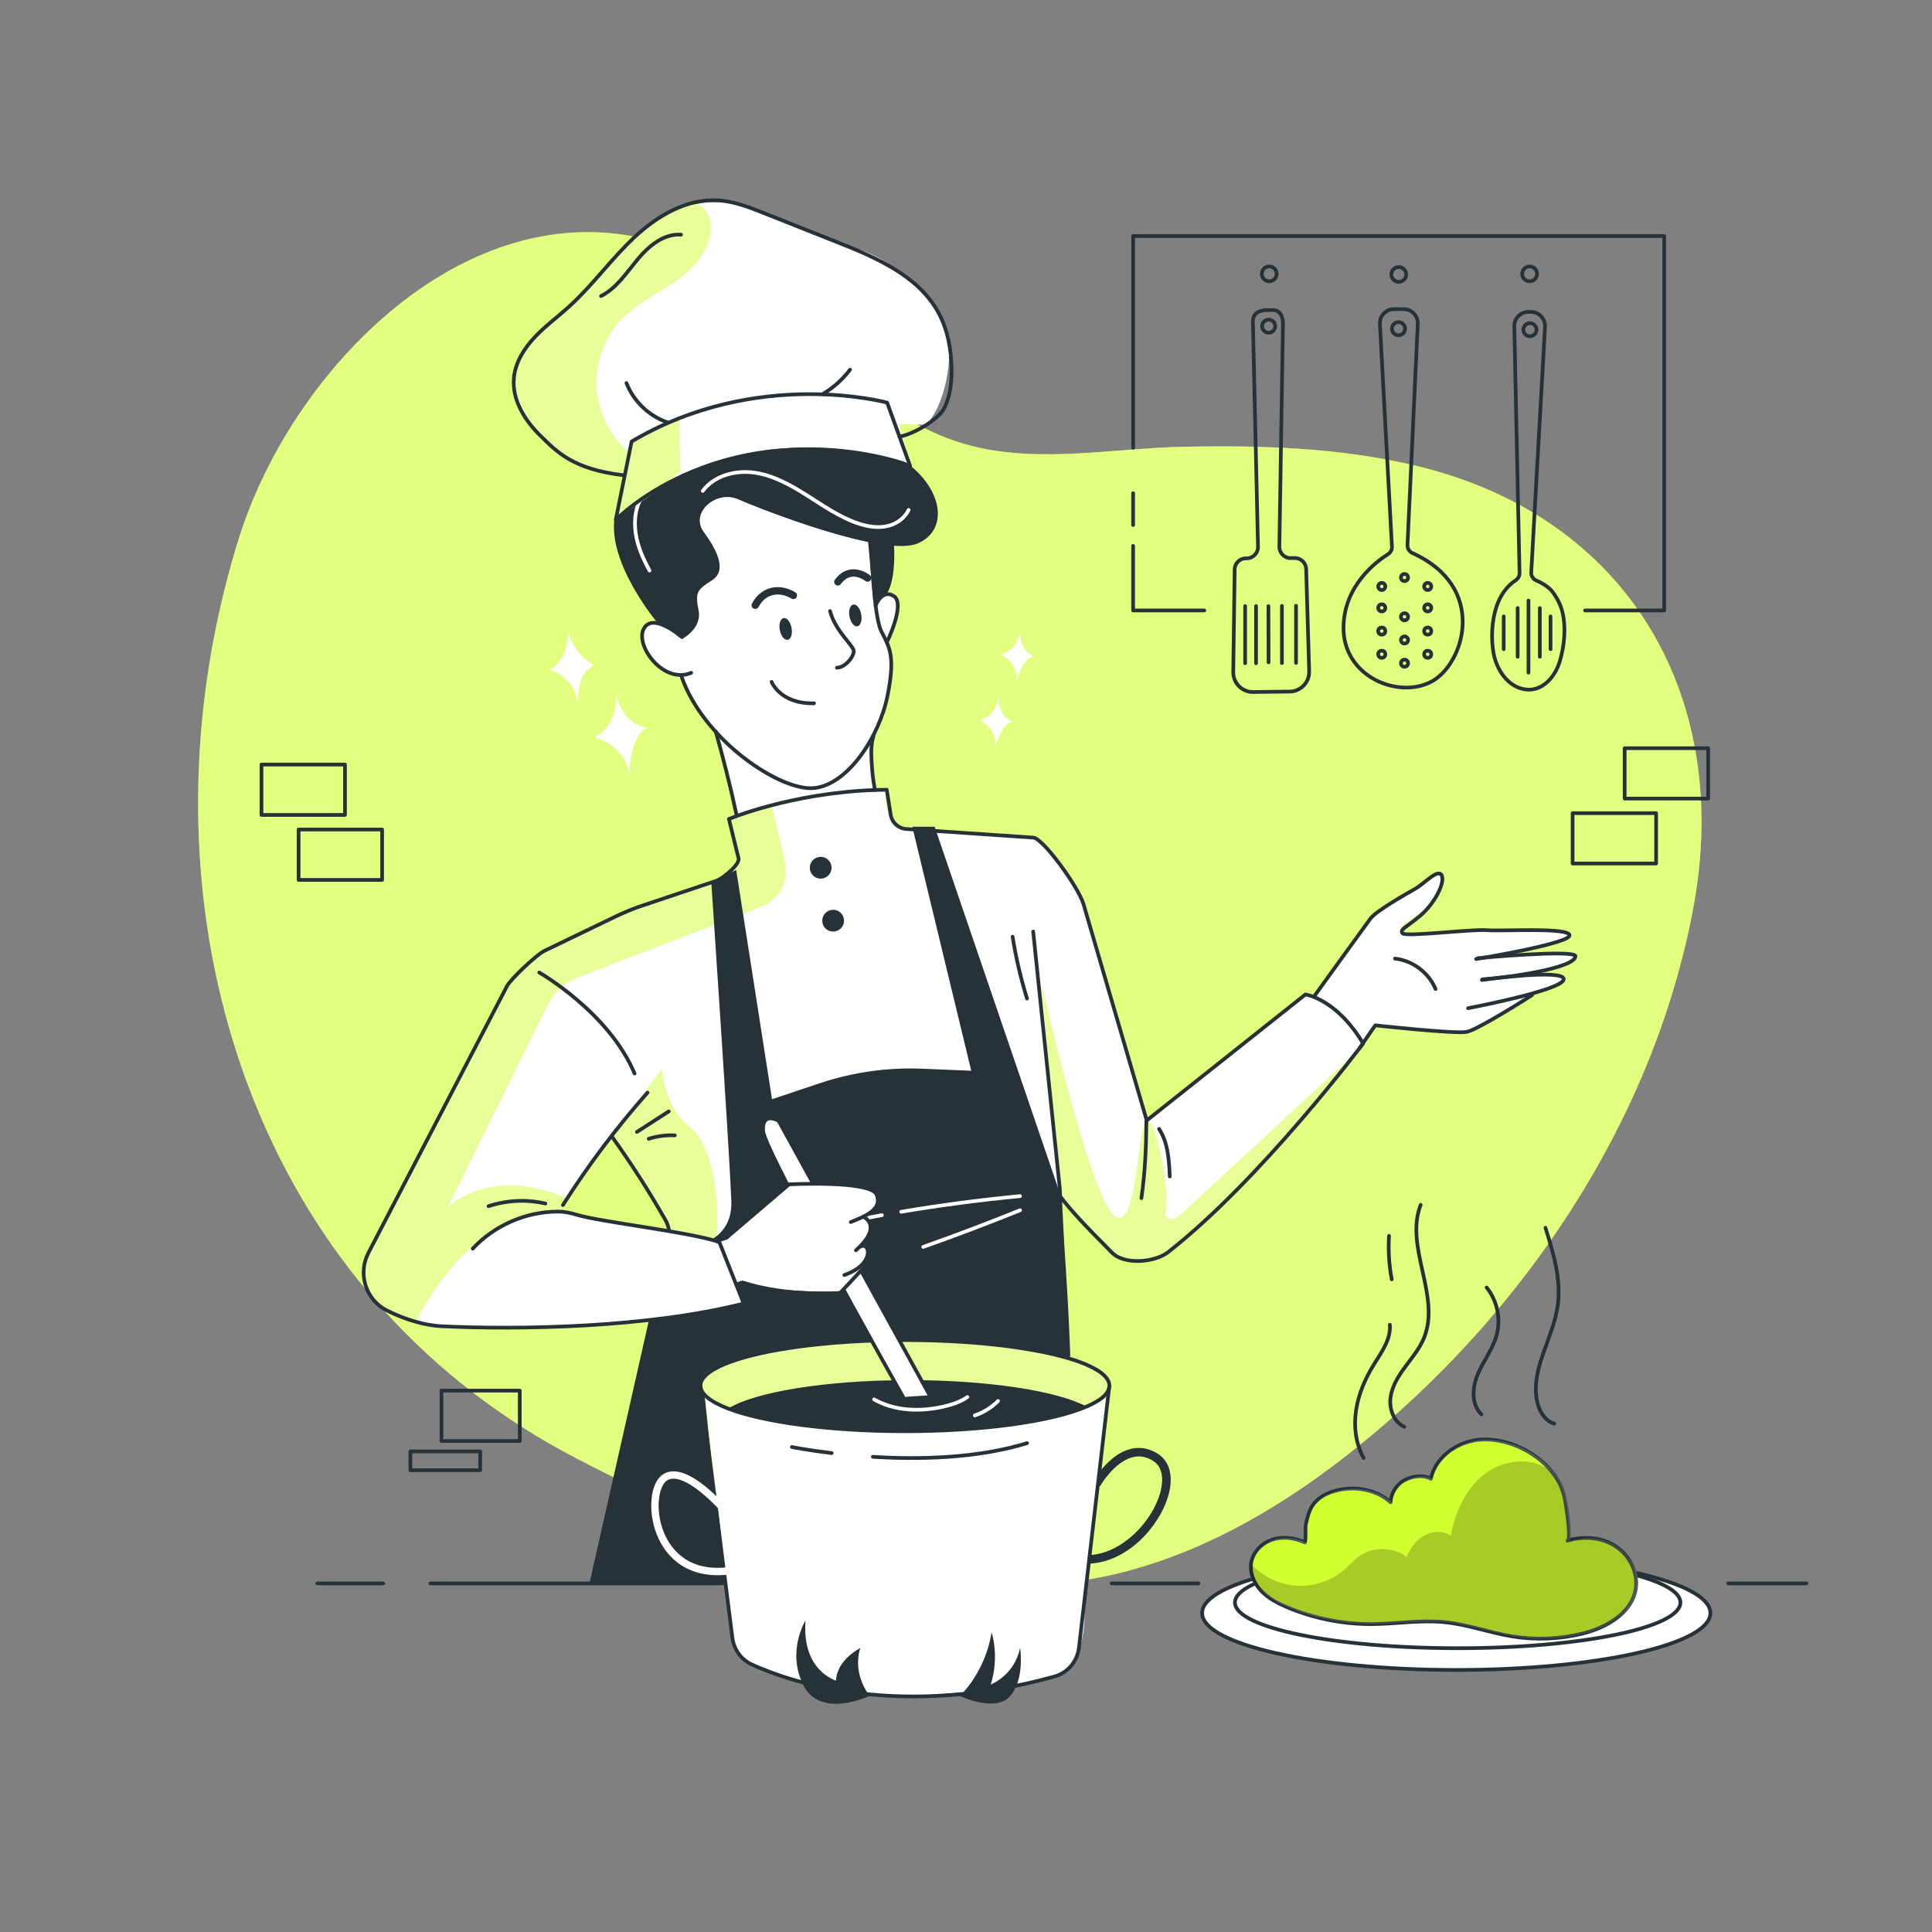 <?xml version="1.0" encoding="utf-8"?>
<!-- Generator: Adobe Illustrator 27.5.0, SVG Export Plug-In . SVG Version: 6.00 Build 0)  -->
<svg version="1.1" xmlns="http://www.w3.org/2000/svg" xmlns:xlink="http://www.w3.org/1999/xlink" x="0px" y="0px"
	 viewBox="0 0 500 500" style="enable-background:new 0 0 500 500;" xml:space="preserve">
<rect x="0" y="0" width="500" height="500" fill="#808080" stroke="none"/>
<g id="Background_Simple_1_">
	<g>
		<path style="fill:#C6FF00;" d="M369.944,121.432c-1.437-0.385-2.88-0.75-4.323-1.084c-19.3-4.517-39.199-5.11-58.932-4.741
			c-18.058,0.33-37.232,4.306-55.005-0.147c-12.194-3.052-22.992-10.202-32.535-18.391c-11.185-9.612-21.159-20.933-34.05-28.101
			c-32.17-17.896-64.409-6.778-88.404,15.471c-0.041,0.03-0.075,0.072-0.107,0.104c-1.53,1.408-3.015,2.873-4.467,4.369
			c-0.041,0.03-0.075,0.072-0.107,0.104c-13.941,14.4-24.616,32.489-30.177,50.245c-2.741,8.753-4.946,17.62-6.616,26.537
			c-0.022,0.036-0.024,0.077-0.026,0.119c-0.345,1.82-0.672,3.646-0.966,5.472c-0.002,0.042-0.014,0.08-0.017,0.122
			c-13.229,81.591,18.094,165.937,94.915,205.897c36.81,19.153,80.285,35.681,122.731,32.557c27.122-1.983,52.063-14.7,73.468-30.85
			c46.229-34.878,82.384-87.071,92.971-144.54C448.032,181.713,422.754,135.682,369.944,121.432z"/>
		<path style="opacity:0.5;fill:#FFFFFF;" d="M369.944,121.432c-1.437-0.385-2.88-0.75-4.323-1.084
			c-19.3-4.517-39.199-5.11-58.932-4.741c-18.058,0.33-37.232,4.306-55.005-0.147c-12.194-3.052-22.992-10.202-32.535-18.391
			c-11.185-9.612-21.159-20.933-34.05-28.101c-32.17-17.896-64.409-6.778-88.404,15.471c-0.041,0.03-0.075,0.072-0.107,0.104
			c-1.53,1.408-3.015,2.873-4.467,4.369c-0.041,0.03-0.075,0.072-0.107,0.104c-13.941,14.4-24.616,32.489-30.177,50.245
			c-2.741,8.753-4.946,17.62-6.616,26.537c-0.022,0.036-0.024,0.077-0.026,0.119c-0.345,1.82-0.672,3.646-0.966,5.472
			c-0.002,0.042-0.014,0.08-0.017,0.122c-13.229,81.591,18.094,165.937,94.915,205.897c36.81,19.153,80.285,35.681,122.731,32.557
			c27.122-1.983,52.063-14.7,73.468-30.85c46.229-34.878,82.384-87.071,92.971-144.54
			C448.032,181.713,422.754,135.682,369.944,121.432z"/>
	</g>
</g>
<g id="Table">
	<g id="Table_line">
		
			<line style="fill:none;stroke:#263238;stroke-width:0.954;stroke-linecap:round;stroke-linejoin:round;stroke-miterlimit:10;" x1="447.267" y1="409.781" x2="467.497" y2="409.781"/>
		
			<line style="fill:none;stroke:#263238;stroke-width:0.954;stroke-linecap:round;stroke-linejoin:round;stroke-miterlimit:10;" x1="287.707" y1="409.781" x2="310.164" y2="409.781"/>
		
			<line style="fill:none;stroke:#263238;stroke-width:0.954;stroke-linecap:round;stroke-linejoin:round;stroke-miterlimit:10;" x1="111.377" y1="409.781" x2="186.751" y2="409.781"/>
		
			<line style="fill:none;stroke:#263238;stroke-width:0.954;stroke-linecap:round;stroke-linejoin:round;stroke-miterlimit:10;" x1="82.123" y1="409.781" x2="99.184" y2="409.781"/>
	</g>
</g>
<g id="Stars_1_">
	<g id="Stars">
		<path style="fill:#FFFFFF;" d="M159.365,179.258c0,0,1.249,8.139-5.651,11.589c0,0,8.328,1.785,9.093,9.832
			c0,0,0.163-10.992,4.945-12.331C167.752,188.349,161.277,188.248,159.365,179.258z"/>
		<path style="fill:#FFFFFF;" d="M258.473,180.278c0,0-0.397,4.991-4.962,6.069c0,0,4.679,2.219,4.008,7.088
			c0,0,1.631-6.482,4.648-6.606C262.167,186.829,258.35,185.865,258.473,180.278z"/>
		<path style="fill:#FFFFFF;" d="M263.967,163.278c0,0-0.397,4.991-4.962,6.069c0,0,4.679,2.219,4.008,7.088
			c0,0,1.631-6.482,4.647-6.606C267.661,169.829,263.844,168.865,263.967,163.278z"/>
		<path style="fill:#FFFFFF;" d="M147.18,163.644c0,0-0.349,7.434-4.928,9.724c0,0,6.32,1.478,7.46,8.945
			c0,0-0.948-8.329,4.156-10.089C153.867,172.224,148.449,169.61,147.18,163.644z"/>
	</g>
</g>
<g id="Dish_1_">
	<g id="Dish">
		<g>
			
				<ellipse style="fill:#FFFFFF;stroke:#263238;stroke-width:0.954;stroke-linecap:round;stroke-linejoin:round;stroke-miterlimit:10;" cx="376.879" cy="417.453" rx="65.77" ry="14.728"/>
			
				<ellipse style="fill:none;stroke:#263238;stroke-width:0.954;stroke-linecap:round;stroke-linejoin:round;stroke-miterlimit:10;" cx="377.248" cy="414.731" rx="57.641" ry="11.824"/>
			<g>
				<g>
					<path style="fill:#C6FF00;" d="M338.125,399.009c-2.6-1.172-5.612-1.609-8.333-0.756c-2.721,0.853-5.062,3.131-5.563,5.938
						c-0.474,2.656,0.72,5.408,2.584,7.359c1.864,1.951,4.327,3.216,6.814,4.261c6.871,2.887,14.328,4.371,21.78,4.333
						c6.27-0.032,12.546-1.125,18.785-0.509c5.968,0.59,11.677,2.723,17.596,3.687c6.029,0.982,12.255,0.732,18.185-0.731
						c6.139-1.515,12.678-5.23,13.744-11.463c0.729-4.263-1.545-8.748-5.164-11.116c-3.618-2.368-8.344-2.73-12.474-1.447
						c1.086-0.337-0.506-9.995-0.794-11.296c-1.988-8.961-12.627-15.365-21.47-14.891c-5.937,0.318-11.867,4.35-13.119,10.162
						c-2.026-1.128-4.867-0.704-6.894,0.423c-2.027,1.126-3.404,3.342-3.516,5.658c-3.907-3.562-9.949-4.388-14.982-2.771
						c-2.095,0.673-4.103,1.872-5.288,3.726c-0.843,1.319-1.218,2.875-1.579,4.398C338.051,395.604,338.512,397.379,338.125,399.009
						z"/>
					
						<path style="fill:none;stroke:#263238;stroke-width:0.954;stroke-linecap:round;stroke-linejoin:round;stroke-miterlimit:10;" d="
						M337.718,399.184c-2.6-1.172-5.612-1.609-8.333-0.756c-2.721,0.853-5.062,3.131-5.563,5.938
						c-0.474,2.656,0.72,5.408,2.584,7.359c1.864,1.951,4.327,3.216,6.814,4.261c6.871,2.887,14.328,4.371,21.78,4.333
						c6.27-0.032,12.545-1.125,18.785-0.509c5.968,0.59,11.677,2.722,17.596,3.687c6.029,0.982,12.255,0.732,18.186-0.731
						c6.138-1.515,12.678-5.23,13.744-11.463c0.729-4.263-1.545-8.748-5.164-11.116c-3.619-2.368-8.344-2.73-12.474-1.447
						c1.086-0.337-0.506-9.995-0.794-11.296c-1.988-8.961-12.627-15.365-21.47-14.891c-5.937,0.318-11.867,4.35-13.119,10.162
						c-2.026-1.128-4.867-0.704-6.894,0.423c-2.027,1.126-3.404,3.342-3.516,5.658c-3.907-3.562-9.949-4.388-14.981-2.771
						c-2.095,0.673-4.103,1.872-5.288,3.726c-0.843,1.319-1.218,2.875-1.579,4.398C337.644,395.779,338.104,397.554,337.718,399.184
						z"/>
					<path style="opacity:0.19;fill:#FFFFFF;" d="M338.154,399.242c-2.6-1.172-5.612-1.609-8.333-0.756
						c-2.721,0.853-5.062,3.131-5.563,5.938c-0.474,2.656,0.72,5.408,2.584,7.359c1.864,1.951,4.327,3.216,6.814,4.261
						c6.871,2.887,14.328,4.371,21.78,4.333c6.27-0.032,12.546-1.125,18.785-0.509c5.968,0.59,11.677,2.722,17.596,3.687
						c6.029,0.982,12.255,0.732,18.185-0.731c6.139-1.515,12.678-5.23,13.744-11.463c0.729-4.263-1.545-8.748-5.164-11.116
						s-8.344-2.73-12.474-1.447c1.086-0.337-0.506-9.995-0.795-11.296c-1.988-8.96-12.627-15.365-21.47-14.891
						c-5.937,0.318-11.867,4.35-13.119,10.162c-2.026-1.128-4.868-0.704-6.894,0.423c-2.027,1.126-3.404,3.342-3.516,5.658
						c-3.907-3.562-9.949-4.388-14.982-2.771c-2.095,0.673-4.103,1.872-5.288,3.726c-0.843,1.319-1.218,2.875-1.579,4.398
						C338.08,395.837,338.541,397.612,338.154,399.242z"/>
				</g>
				<path style="opacity:0.2;" d="M401.874,381.162c-4.672-4.228-12.401-3.606-17.457,0.155c-5.056,3.761-7.787,9.956-8.952,16.148
					c-1.969-1.416-4.778-1.266-6.886-0.067c-2.108,1.2-3.587,3.283-4.579,5.496c-3.516-2.638-8.762-2.675-12.314-0.086
					c-1.297,0.945-2.354,2.175-3.556,3.238c-3.325,2.939-7.808,4.532-12.242,4.349c-4.434-0.183-8.771-2.139-11.843-5.342
					c0,0-3.57,5.066,10.149,10.813c13.719,5.747,22.617,5.005,30.032,4.078c7.415-0.927,16.685,0.742,23.173,2.966
					c6.488,2.225,25.398,2.41,32.072-4.82c6.674-7.23,5.932-21.319-13.348-20.021C406.123,398.07,406.339,385.202,401.874,381.162z"
					/>
			</g>
		</g>
		<g>
			
				<path style="fill:none;stroke:#263238;stroke-width:0.954;stroke-linecap:round;stroke-linejoin:round;stroke-miterlimit:10;" d="
				M363.44,369.272c-2.712-1.24-3.956-4.59-3.581-7.549c0.375-2.958,2.033-5.587,3.806-7.984c1.773-2.398,3.728-4.72,4.861-7.478
				c4.437-10.801-5.109-23.57-0.859-34.445"/>
			
				<path style="fill:none;stroke:#263238;stroke-width:0.954;stroke-linecap:round;stroke-linejoin:round;stroke-miterlimit:10;" d="
				M402.235,368.441c-2.545-0.779-4.027-3.486-4.507-6.103c-1.508-8.217,4.155-15.96,5.377-24.225
				c1.014-6.857-1.075-13.752-3.139-20.37"/>
			
				<path style="fill:none;stroke:#263238;stroke-width:0.954;stroke-linecap:round;stroke-linejoin:round;stroke-miterlimit:10;" d="
				M383.409,366.031c-2.707-2.549-2.405-7.002-0.944-10.422c1.461-3.419,3.848-6.441,4.844-10.024
				c1.173-4.218,0.186-8.978-2.567-12.381"/>
			
				<path style="fill:none;stroke:#263238;stroke-width:0.954;stroke-linecap:round;stroke-linejoin:round;stroke-miterlimit:10;" d="
				M359.48,319.838c-0.235,3.762,0.002,7.552,0.704,11.255"/>
			
				<path style="fill:none;stroke:#263238;stroke-width:0.954;stroke-linecap:round;stroke-linejoin:round;stroke-miterlimit:10;" d="
				M359.684,342.832c0.341,3.733-2.121,7.052-4.091,10.241c-2.24,3.626-3.992,7.611-4.635,11.824
				c-0.643,4.213-0.12,8.675,1.937,12.408"/>
		</g>
	</g>
</g>
<g id="Character_1_">
	<g id="Character">
		<g>
			<g>
				<path style="fill:#FFFFFF;" d="M225.342,192.143l0.96,12.23l0.022,0.287c-0.762-0.099-1.612-0.144-2.539-0.155
					c-6.634-0.033-16.966,2.186-24.35,4.007c-5.155,1.281-8.875,2.373-8.875,2.373l-1.115-4.404l-4.184-16.524
					c-3.411-2.925-8.61-14.438-8.61-14.438c-4.228-0.651-9.493-4.493-10.63-9.857c-1.137-5.365,5.464-4.846,5.464-4.846l4.283-2.627
					l5.365-14.626c0,0-4.714-10.895,4.559-15.277c9.261-4.393,40.787,10.884,40.787,10.884l3.411,14.306
					c4.382,1.788-0.254,12.507-0.254,12.507s0.419,0.165,0.905,6.501C231.027,178.82,225.342,192.143,225.342,192.143z"/>
				<g>
					
						<path style="fill:none;stroke:#263238;stroke-width:0.954;stroke-linecap:round;stroke-linejoin:round;stroke-miterlimit:10;" d="
						M214.812,158.145c1.396,5.325,6.332,9.11,6.15,10.486c-0.232,1.755-2.407,4.141-4.369,4.166"/>
					
						<path style="fill:none;stroke:#263238;stroke-width:1.907;stroke-linecap:round;stroke-linejoin:round;stroke-miterlimit:10;" d="
						M224.517,149.589c0,0-4.323-3.525-7.68,1"/>
					
						<path style="fill:none;stroke:#263238;stroke-width:0.954;stroke-linecap:round;stroke-linejoin:round;stroke-miterlimit:10;" d="
						M199.685,176.465c0,0,2.21,5.749,10.981,5.552"/>
					
						<path style="fill:none;stroke:#263238;stroke-width:1.907;stroke-linecap:round;stroke-linejoin:round;stroke-miterlimit:10;" d="
						M205.319,154.096c-3.161-1.95-7.543-1.778-9.858,2.537"/>
					<path style="fill:#263238;" d="M204.848,162.483c0.297,1.556-0.142,2.946-0.98,3.106c-0.838,0.16-1.757-0.972-2.054-2.528
						c-0.297-1.556,0.142-2.946,0.98-3.106C203.632,159.795,204.551,160.927,204.848,162.483z"/>
					<path style="fill:#263238;" d="M222.878,158.98c0.297,1.556-0.142,2.946-0.98,3.106c-0.838,0.16-1.757-0.972-2.054-2.527
						c-0.297-1.556,0.142-2.946,0.98-3.106C221.662,156.293,222.582,157.424,222.878,158.98z"/>
					
						<path style="fill:none;stroke:#263238;stroke-width:0.954;stroke-linecap:round;stroke-linejoin:round;stroke-miterlimit:10;" d="
						M176.242,164.699c0,0-7.326-6.359-9.644-1.964c-2.318,4.395,5.213,14.471,12.282,11.383"/>
					
						<path style="fill:none;stroke:#263238;stroke-width:0.954;stroke-linecap:round;stroke-linejoin:round;stroke-miterlimit:10;" d="
						M225.471,140.899c0,0,0.56,18.332,2.585,22.415c2.024,4.083,3.77,6.102,1.634,16.745
						c-2.136,10.643-10.305,23.068-19.044,23.896c-8.739,0.828-28.616-12.423-34.302-28.958"/>
					<path style="fill:#263238;" d="M176.438,165.453c0,0,5.316-2.753,4.35-7.516c-0.966-4.763-0.293-5.345,3.518-7.793
						c3.811-2.448,1.454-7.514-2.195-12.497c-3.65-4.983,3.292-10.937,8.938-8.433c5.646,2.504,37.853,15.163,46.502,11.402
						c8.649-3.762,6.167-15.775-5.48-22.499c0,0-6.287-7.504-4.599-14.42c1.688-6.916-38.656-27.778-57.563,14.723
						c0,0-8.972,3.509-10.846,15.591c-1.843,11.886,11.163,27.271,11.163,27.271S174.828,163.646,176.438,165.453z"/>
					
						<path style="fill:none;stroke:#FFFFFF;stroke-width:0.954;stroke-linecap:round;stroke-linejoin:round;stroke-miterlimit:10;" d="
						M181.883,127.045c2.96-3.983,8.455-5.424,13.367-4.722c4.912,0.702,9.368,3.202,13.559,5.858
						c4.191,2.656,8.312,5.546,12.995,7.186c2.66,0.931,5.582,1.437,8.294,0.672c2.147-0.606,4.095-2.059,5.06-4.07"/>
					
						<path style="fill:none;stroke:#FFFFFF;stroke-width:0.954;stroke-linecap:round;stroke-linejoin:round;stroke-miterlimit:10;" d="
						M173.49,123.822c-3.597,0.24-6.741,2.943-8.14,6.266c-1.398,3.323-1.245,7.14-0.253,10.606
						c0.697,2.436,1.781,4.733,2.994,6.964"/>
				</g>
				
					<path style="fill:none;stroke:#263238;stroke-width:0.954;stroke-linecap:round;stroke-linejoin:round;stroke-miterlimit:10;" d="
					M226.046,190.503c-0.606,2.024-0.608,4.178-0.492,6.288c0.144,2.618,0.343,4.812,0.83,7.389"/>
				
					<path style="fill:none;stroke:#263238;stroke-width:0.954;stroke-linecap:round;stroke-linejoin:round;stroke-miterlimit:10;" d="
					M185.224,189.278c1.727,6.124,3.647,13.495,5.413,21.689"/>
				
					<path style="fill:none;stroke:#263238;stroke-width:0.954;stroke-linecap:round;stroke-linejoin:round;stroke-miterlimit:10;" d="
					M226.592,156.755c0,0,1.633-4.454,4.735-2.48c3.102,1.974-1.833,11.984-1.833,11.984"/>
				<path style="fill:#263238;" d="M231.12,137.819c0,0,1.549,12.61-2.212,16.592l-2.876,0.885l-1.518-16.742L231.12,137.819z"/>
			</g>
			<g>
				<path style="fill:#FFFFFF;" d="M157.176,122.028c0,0-10.135-0.71-19.937-12.366s-1.88-19.853,3.029-24.228
					c4.908-4.375,16.923-16.393,21.956-21.956c5.033-5.563,15.107-12.707,26.499-10.852c11.391,1.854,22.451,8.682,33.313,11.861
					c10.862,3.179,21.629,15.031,23.218,22.713c1.589,7.683-1.831,19.799-5.805,22.714l-6.831-0.213l3.021,10.353
					c0,0-40.609-16.055-76.887,14.075l3.065-10.78L157.176,122.028z"/>
				<g>
					<path style="fill:#C6FF00;" d="M175.835,108.233c-0.048,4.605,0.07,9.212,0.354,13.809l-16.844,12.516l4.12-20.299
						L175.835,108.233z"/>
					<path style="opacity:0.6;fill:#FFFFFF;" d="M175.835,108.233c-0.048,4.605,0.203,9.726,0.487,14.322l-16.977,12.002
						l4.12-20.299L175.835,108.233z"/>
				</g>
				<g>
					<path style="fill:#C6FF00;" d="M177.834,52.875c1.588-0.602,3.471,0.1,4.571,1.394c1.1,1.294,1.51,3.059,1.494,4.757
						c-0.051,5.555-4.179,10.253-8.706,13.472c-4.527,3.219-9.715,5.566-13.696,9.44c-4.527,4.404-7.18,10.677-7.186,16.993
						c-0.006,6.316,2.633,12.594,7.152,17.008c0.445,0.435,0.912,0.847,1.352,1.287l-1.398,5.688c0,0-18.049-2.357-24.177-13.252
						c-6.128-10.895-4.225-15.965,1.16-22.406c5.385-6.441,12.388-9.875,19.252-19.644
						C164.515,57.844,177.834,52.875,177.834,52.875z"/>
					<path style="opacity:0.6;fill:#FFFFFF;" d="M177.834,52.875c1.588-0.602,3.471,0.1,4.571,1.394
						c1.1,1.294,1.51,3.059,1.494,4.757c-0.051,5.555-4.179,10.253-8.706,13.472c-4.527,3.219-9.715,5.566-13.696,9.44
						c-4.527,4.404-7.18,10.677-7.186,16.993c-0.006,6.316,2.633,12.594,7.152,17.008c0.445,0.435,0.912,0.847,1.352,1.287
						l-1.398,5.688c0,0-18.049-2.357-24.177-13.252c-6.128-10.895-4.225-15.965,1.16-22.406c5.385-6.441,12.388-9.875,19.252-19.644
						C164.515,57.844,177.834,52.875,177.834,52.875z"/>
				</g>
				
					<path style="fill:none;stroke:#263238;stroke-width:0.954;stroke-linecap:round;stroke-linejoin:round;stroke-miterlimit:10;" d="
					M159.344,134.557c0,0,27.898-28.915,76.193-13.954l-5.94-16.395c0,0-33.554-9.219-66.133,10.05L159.344,134.557z"/>
				
					<path style="fill:none;stroke:#263238;stroke-width:0.954;stroke-linecap:round;stroke-linejoin:round;stroke-miterlimit:10;" d="
					M232.806,112.995c3.437-0.553,10.121-4.365,11.641-7.497c1.52-3.132,1.875-6.706,1.812-10.187
					c-0.088-4.96-1.007-9.986-3.367-14.349c-5.177-9.569-16.082-14.262-26.195-18.275c-6.306-2.502-12.612-5.005-18.919-7.507
					c-3.829-1.519-7.735-3.056-11.845-3.327c-8.157-0.537-15.853,4.007-21.81,9.604c-5.957,5.598-10.75,12.351-16.801,17.848
					c-2.95,2.68-6.189,5.051-8.924,7.95c-2.735,2.899-4.99,6.466-5.39,10.431c-0.575,5.713,2.784,11.141,6.907,15.137
					c4.075,3.95,8.168,8.595,21.423,10.166"/>
				
					<path style="fill:none;stroke:#263238;stroke-width:0.954;stroke-linecap:round;stroke-linejoin:round;stroke-miterlimit:10;" d="
					M212.903,102.003c2.738-1.628,5.157-3.79,7.082-6.328"/>
				
					<path style="fill:none;stroke:#263238;stroke-width:0.954;stroke-linecap:round;stroke-linejoin:round;stroke-miterlimit:10;" d="
					M172.738,109.304c-4.789-1.629-8.782-5.454-10.613-10.17"/>
				
					<path style="fill:none;stroke:#263238;stroke-width:0.954;stroke-linecap:round;stroke-linejoin:round;stroke-miterlimit:10;" d="
					M176.249,60.733c-4.483-0.324-8.395,2.962-11.265,6.421c-2.871,3.459-5.433,7.441-9.444,9.468"/>
			</g>
		</g>
		<path style="fill:#FFFFFF;" d="M337.845,257.6l-41.283,32.221c0,0-15.852-51.637-16.781-58.075
			c-2.535-6.19-11.752-14.834-11.752-14.834s-33.844-1.677-36.284-3.068c-2.439-1.391-2.715-9.493-2.715-9.493
			c-0.883-0.011-1.799,0-2.726,0.022c-0.828,0.033-1.667,0.077-2.517,0.132c-8.069,0.596-17.131,2.594-23.997,4.393
			c-6.424,1.678-10.928,3.179-10.928,3.179l2.495,10.862l-1.81,2.715c-5.928,4.437-38.413,15.2-46.824,18.997
			c-4.576,3.437-10.576,9.28-10.576,9.28s-29.14,57.17-33.665,64.146c-4.526,6.965-4.305,14.593-4.305,14.593
			c3.345,7.153,8.268,7.616,13.334,9.372c0.828,0.287,1.667,0.607,2.506,1.004c5.928,2.782,58.216-1.358,58.216-1.358
			s-3.764,18.622,13.378,11.535c27.43-11.336,93.009-3.488,93.009-3.488l-1.567-41.968l14.857,16.999c0,0,6.954,4.095,15.31-1.126
			c12.716-8.212,49.562-53.558,49.562-53.558C349.214,261.629,337.845,257.6,337.845,257.6z M172.237,323.079l-2.991-2.991
			c-5.177-3.135-24.499-6.781-24.499-6.781l13.604-19.65c0,0,14.35,22.204,14.979,24.08
			C173.959,319.625,172.237,323.079,172.237,323.079z"/>
		<g>
			<path style="fill:#C6FF00;" d="M200.848,367.892l3.08,66.364c0,0-10.081-2.52-12.881-6.72c-2.8-4.2-9.044-67.106-9.044-67.106
				S187.968,365.932,200.848,367.892z"/>
			<path style="opacity:0.56;fill:#FFFFFF;" d="M200.848,367.892l3.08,66.364c0,0-10.081-2.52-12.881-6.72
				c-2.8-4.2-9.044-67.106-9.044-67.106S187.968,365.932,200.848,367.892z"/>
		</g>
		<g>
			<path style="fill:#C6FF00;" d="M173.762,318.826l-15.735-24.539l13.196-17.451c0,0,0.972,9.872,6.847,14.454
				c9.366,7.306,7.306,29.784,7.306,29.784L173.762,318.826z"/>
			<path style="opacity:0.6;fill:#FFFFFF;" d="M173.762,318.826l-15.735-24.539l13.196-17.451c0,0,0.972,9.872,6.847,14.454
				c9.366,7.306,7.306,29.784,7.306,29.784L173.762,318.826z"/>
		</g>
		<g>
			<path style="fill:#C6FF00;" d="M269.599,254.898c0,0,11.444,50.896,18.069,59.027c6.625,8.131,6.774-23.514,9.109-23.954
				c2.335-0.44,6.25,18.533,4.744,24.255c0,0,0.904,3.012,4.216,0c3.313-3.012,44.571-41.259,44.571-41.259
				s-42.39,53.632-54.509,53.305c-10.251,1.414-21.316-16.899-21.316-16.899L269.599,254.898z"/>
			<path style="opacity:0.6;fill:#FFFFFF;" d="M269.599,254.898c0,0,11.444,50.896,18.069,59.027
				c6.625,8.131,6.774-23.514,9.109-23.954c2.335-0.44,6.25,18.533,4.744,24.255c0,0,0.904,3.012,4.216,0
				c3.313-3.012,44.571-41.259,44.571-41.259s-42.39,53.632-54.509,53.305c-10.251,1.414-21.316-16.899-21.316-16.899
				L269.599,254.898z"/>
		</g>
		<g>
			<path style="fill:#C6FF00;" d="M146.794,310.154l-2.539,3.4c0,0-20.333-2.55-36.746,28.49c-5.067-1.755-9.99-2.219-13.334-9.372
				c0,0-0.221-7.628,4.305-14.593c4.526-6.976,34.003-64.807,34.003-64.807s4.448-5.063,10.239-8.62
				c21.022-11.099,40.897-14.56,46.824-18.997l1.81-2.715l-2.495-10.862c0,0,4.503-1.501,10.928-3.179l3.324,14.174
				c1.132,4.828-1.469,9.751-6.095,11.536l-47.949,18.506c-3.095,1.195-5.63,3.507-7.102,6.481l-26.278,53.085
				C116.151,312.207,126.605,301.577,146.794,310.154z"/>
			<path style="opacity:0.6;fill:#FFFFFF;" d="M146.794,310.154l-2.539,3.4c0,0-20.333-2.55-36.746,28.49
				c-5.067-1.755-9.99-2.219-13.334-9.372c0,0-0.221-7.628,4.305-14.593c4.526-6.976,34.003-64.807,34.003-64.807
				s6.299-5.708,10.239-8.62c19.91-10.265,40.897-14.56,46.824-18.997l1.81-2.715l-2.495-10.862c0,0,4.503-1.501,10.928-3.179
				l3.324,14.174c1.132,4.828-1.469,9.751-6.095,11.536l-47.949,18.506c-3.095,1.195-5.63,3.507-7.102,6.481l-26.278,53.085
				C116.151,312.207,126.605,301.577,146.794,310.154z"/>
		</g>
		<path style="fill:#FFFFFF;" d="M342.044,255.055l12.651-17.897c0,0,8.948-6.017,12.188-7.56s3.703-4.628,5.245-3.548
			c1.543,1.08,0.154,7.406-3.086,9.411c-3.24,2.006-6.943,4.011-6.48,5.4c0.463,1.389,19.285-0.309,19.285-0.309
			s24.012-0.325,24.348,1.534c0.337,1.86-14.937,4.637-14.937,4.637s16.43-0.187,16.469,0.755c0.039,0.942-9.372,4.182-9.372,4.182
			s6.654,0.346,6.336,1.793c-0.319,1.447-7.107,3.298-7.107,3.298s-13.885,8.485-16.971,9.874
			c-3.086,1.388-24.222-1.234-24.222-1.234l-3.613,4.667c0,0-6.106-8.678-12.586-12.381L342.044,255.055z"/>
		
			<path style="fill:none;stroke:#263238;stroke-width:0.954;stroke-linecap:round;stroke-linejoin:round;stroke-miterlimit:10;" d="
			M295.395,310.078c0.961-6.651,1.234-13.228,1.289-19.949"/>
		
			<path style="fill:none;stroke:#263238;stroke-width:0.954;stroke-linecap:round;stroke-linejoin:round;stroke-miterlimit:10;" d="
			M226.36,204.453c1.031-0.038,2.075-0.064,3.131-0.075l1.016,6.453c0.336,2.136,2.171,3.715,4.333,3.728l32.546,2.214
			c2.392,0.015,11.465,12.406,12.986,17.083l16.404,56.115l41.068-32.606c0,0,8.045,1.089,14.934,12.694
			c0,0-26.441,35.196-50.442,53.976c-3.505,2.743-11.366,3.357-14.5,0.196c-5.275-5.318-10.053-10.081-13.742-14.963"/>
		
			<path style="fill:none;stroke:#263238;stroke-width:0.954;stroke-linecap:round;stroke-linejoin:round;stroke-miterlimit:10;" d="
			M164.845,292.938c2.743-1.77,5.486-3.539,8.229-5.309"/>
		
			<path style="fill:none;stroke:#263238;stroke-width:0.954;stroke-linecap:round;stroke-linejoin:round;stroke-miterlimit:10;" d="
			M167.885,294.728c2.174-0.701,4.475-1.007,6.757-0.898"/>
		
			<path style="fill:none;stroke:#263238;stroke-width:0.954;stroke-linecap:round;stroke-linejoin:round;stroke-miterlimit:10;" d="
			M158.359,294.14c5.002,6.968,9.636,14.2,13.877,21.655c0.948,1.666,1.223,3.633,0.8,5.502l-19.977,88.38"/>
		
			<path style="fill:none;stroke:#263238;stroke-width:0.954;stroke-linecap:round;stroke-linejoin:round;stroke-miterlimit:10;" d="
			M267.387,241.087l6.897,66.566c0.456,14.942,1.568,24.397,2.223,43.119"/>
		<path style="fill:#263238;" d="M190.525,225.133l9.268,59.341l12.399-4.143c8.534-2.852,17.517-4.122,26.508-3.749l12.659,0.526
			l-15.259-63.141h5.788l32.596,95.407l2.015,42.308c0,0-60.653-13.307-94.631,4.643l2.666,26.019c0,0,1.613,7.12,3.323,27.849
			l-27.001-0.487l-7.798-0.027l19.698-86.47c0,0,17.04,1.256,16.514-12.424c-0.526-13.681-5.191-82.427-5.191-82.427
			L190.525,225.133z"/>
		<path style="fill:#263238;" d="M215.211,224.57c0,1.558-1.263,2.82-2.82,2.82c-1.558,0-2.821-1.263-2.821-2.82
			c0-1.558,1.263-2.821,2.821-2.821C213.948,221.749,215.211,223.012,215.211,224.57z"/>
		<path style="fill:#263238;" d="M218.434,238.27c0,1.558-1.263,2.821-2.821,2.821c-1.558,0-2.821-1.263-2.821-2.821
			c0-1.558,1.263-2.82,2.821-2.82C217.171,235.449,218.434,236.712,218.434,238.27z"/>
		
			<path style="fill:none;stroke:#FFFFFF;stroke-width:0.954;stroke-linecap:round;stroke-linejoin:round;stroke-miterlimit:10;" d="
			M233.237,313.607c10.195-1.717,20.451-3.069,30.742-4.054"/>
		
			<path style="fill:none;stroke:#FFFFFF;stroke-width:0.954;stroke-linecap:round;stroke-linejoin:round;stroke-miterlimit:10;" d="
			M215.622,316.949c4.189-0.885,8.392-1.707,12.605-2.468"/>
		
			<path style="fill:none;stroke:#FFFFFF;stroke-width:0.954;stroke-linecap:round;stroke-linejoin:round;stroke-miterlimit:10;" d="
			M264.003,313.207c-8.289,3.344-16.65,6.51-25.074,9.496"/>
		
			<path style="fill:none;stroke:#263238;stroke-width:0.954;stroke-linecap:round;stroke-linejoin:round;stroke-miterlimit:10;" d="
			M262.056,242.414c0.864,5.414,2.112,10.767,3.731,16.006"/>
		<g>
			<g>
				
					<path style="fill:none;stroke:#263238;stroke-width:0.954;stroke-linecap:round;stroke-linejoin:round;stroke-miterlimit:10;" d="
					M382.026,248.2c0,0,24.046-3.962,24.171-6.113c0.125-2.151-17.279-1.04-21.392-1.355c-4.113-0.314-21.321,1.847-21.891,0.772
					c-0.57-1.075,0.822-1.329,4.616-4.495c3.794-3.166,6.575-8.735,5.562-10.506c-1.013-1.771-4.401,2.158-6.972,3.598
					c-2.095,1.173-9.979,5.649-11.433,7.611c-1.454,1.962-10.938,15.08-14.542,20.081"/>
				
					<path style="fill:none;stroke:#263238;stroke-width:0.954;stroke-linecap:round;stroke-linejoin:round;stroke-miterlimit:10;" d="
					M382.552,247.963c0,0,25.274-2.326,25.177-0.484c-0.161,3.066-17.107,5.487-24.047,5.971"/>
				
					<path style="fill:none;stroke:#263238;stroke-width:0.954;stroke-linecap:round;stroke-linejoin:round;stroke-miterlimit:10;" d="
					M383.52,253.612c0,0,21.487-3.005,21.172-0.158c-0.315,2.847-24.748,7.465-24.748,7.465"/>
				
					<path style="fill:none;stroke:#263238;stroke-width:0.954;stroke-linecap:round;stroke-linejoin:round;stroke-miterlimit:10;" d="
					M351.886,271.201c2.415-3.462,4.019-5.84,4.019-5.84s20.694,2.266,23.667,1.695c2.973-0.571,16.935-9.521,16.935-9.521"/>
			</g>
			
				<path style="fill:none;stroke:#263238;stroke-width:0.954;stroke-linecap:round;stroke-linejoin:round;stroke-miterlimit:10;" d="
				M361.026,248.08c4.561,0.503,8.738,3.639,10.492,7.879"/>
		</g>
		
			<path style="fill:none;stroke:#263238;stroke-width:0.954;stroke-linecap:round;stroke-linejoin:round;stroke-miterlimit:10;" d="
			M299.963,292.153c2.33,3.57,2.587,8.06,2.773,12.318"/>
		<g>
			<path style="fill:#FFFFFF;" d="M181.982,357.526l7.408,63.252c0,0-0.347,6.66,5.24,10.026c5.587,3.366,30.09,8.779,43.766,7.924
				c13.676-0.855,31.056-1.71,37.324-6.553c6.268-4.844,4.844-17.95,4.844-17.95l4.559-39.604c0,0,4.15-15.124-0.855-19.659
				C275.15,346.699,198.121,340.436,181.982,357.526z"/>
			<g>
				<path style="fill:#C6FF00;" d="M182.003,360.43c0,0,4.202,3.901,10.204,5.702c6.002,1.801,79.84-0.321,88.989-2.111
					c9.149-1.79,5.847-9.293,0.746-11.394c-5.102-2.101-52.473-8.996-73.393-4.241C189.948,352.613,178.402,352.927,182.003,360.43z
					"/>
				<path style="opacity:0.6;fill:#FFFFFF;" d="M182.003,360.43c0,0,4.202,3.901,10.204,5.702c6.002,1.801,79.84-0.321,88.989-2.111
					c9.149-1.79,5.847-9.293,0.746-11.394c-5.102-2.101-46.886-8.164-72.085-4.717C191.249,352.112,178.402,352.927,182.003,360.43z
					"/>
			</g>
			
				<path style="fill:none;stroke:#263238;stroke-width:0.954;stroke-linecap:round;stroke-linejoin:round;stroke-miterlimit:10;" d="
				M287.102,358.612c0,1.954-2.13,3.797-5.905,5.409c-8.809,3.797-26.558,6.38-47.012,6.38c-19.527,0-36.581-2.351-45.743-5.861
				c-4.548-1.744-7.164-3.764-7.164-5.928c0-6.524,23.688-11.8,52.907-11.8S287.102,352.088,287.102,358.612z"/>
			<path style="fill:#263238;" d="M281.196,364.021c-8.809,3.797-26.558,6.38-47.012,6.38c-19.527,0-36.581-2.351-45.743-5.861
				c6.844-4.283,25.223-7.363,46.814-7.363C255.985,357.177,273.745,360.014,281.196,364.021z"/>
			
				<path style="fill:none;stroke:#263238;stroke-width:0.954;stroke-linecap:round;stroke-linejoin:round;stroke-miterlimit:10;" d="
				M181.277,358.612l8.268,65.27c0.386,3.036,2.307,5.663,5.089,6.921c10.409,4.702,38.369,14.129,78.262,3.08
				c3.433-0.949,5.928-3.93,6.336-7.473l2.528-21.745l0.254-2.219l2.042-17.562l0.453-3.885l2.594-22.386"/>
			<g>
				<path style="fill:#263238;" d="M225.073,438.867c0,0-4.585-5.365-2.435-12.353c0,0-6.092,3.046-6.271,8.421
					c0,0-8.959-2.509-7.884-15.589c0,0-5.017,8.063-0.538,16.843C212.425,444.969,225.073,438.867,225.073,438.867z"/>
				<path style="fill:#263238;" d="M248.396,438.905c0,0,6.537-5.905,8.224-16.449c0,0,2.109,6.116-0.211,13.496
					c0,0,6.115-2.32,7.592-9.49c0,0,1.265,8.014-2.531,12.442C257.675,443.334,248.396,438.905,248.396,438.905z"/>
			</g>
			<g>
				<path style="fill:#263238;" d="M302.368,387.024c-2.373,8.312-10.895,17.374-20.608,17.639l0.254-2.219
					c8.323-0.43,16.094-8.533,18.224-16.028c0.519-1.821,1.391-6.281-1.744-8.301c-1.755-1.115-3.488-1.446-5.32-1.004
					c-4.747,1.159-8.268,7.164-8.301,7.23c-0.177,0.309-0.486,0.497-0.817,0.541l0.453-3.885c1.645-2.141,4.526-5.144,8.135-6.027
					c2.417-0.585,4.78-0.154,7.043,1.292C302.776,378.238,303.747,382.168,302.368,387.024z"/>
			</g>
			
				<path style="fill:none;stroke:#FFFFFF;stroke-width:0.954;stroke-linecap:round;stroke-linejoin:round;stroke-miterlimit:10;" d="
				M226.221,362.167c5.418,3.07,12.096,3.24,18.159,1.814c2.105-0.495,4.201-1.186,5.975-2.422"/>
			
				<path style="fill:none;stroke:#FFFFFF;stroke-width:0.954;stroke-linecap:round;stroke-linejoin:round;stroke-miterlimit:10;" d="
				M258.291,362.574c-1.68,1.692-3.761,2.983-6.022,3.738"/>
			
				<path style="fill:none;stroke:#FFFFFF;stroke-width:1.907;stroke-linecap:round;stroke-linejoin:round;stroke-miterlimit:10;" d="
				M188.492,406.542c-19.817,2.344-21.782-20.525-16.455-24.148c5.327-3.622,15.813,8.762,15.813,8.762"/>
			
				<path style="fill:#FFFFFF;stroke:#263238;stroke-width:0.954;stroke-linecap:round;stroke-linejoin:round;stroke-miterlimit:10;" d="
				M240.831,361.549l-39.329-71.481c0,0-4.306-2.584-4.019,2.584c0.287,5.167,36.508,69.35,36.508,69.35L240.831,361.549z"/>
			<g>
				
					<path style="fill:none;stroke:#263238;stroke-width:0.954;stroke-linecap:round;stroke-linejoin:round;stroke-miterlimit:10;" d="
					M225.895,377.026c11.895,0.729,26.952,0.446,39.91-3.541"/>
				
					<path style="fill:none;stroke:#263238;stroke-width:0.954;stroke-linecap:round;stroke-linejoin:round;stroke-miterlimit:10;" d="
					M204.944,374.491c0,0,3.999,0.811,10.304,1.568"/>
			</g>
		</g>
		<g>
			
				<path style="fill:none;stroke:#263238;stroke-width:0.954;stroke-linecap:round;stroke-linejoin:round;stroke-miterlimit:10;" d="
				M167.579,282.769c-8.062,9.091-15.391,18.832-21.892,29.097"/>
			
				<path style="fill:none;stroke:#263238;stroke-width:0.954;stroke-linecap:round;stroke-linejoin:round;stroke-miterlimit:10;" d="
				M141.149,311.479c-4.845-1.129-10.001-0.888-14.719,0.686"/>
			
				<path style="fill:none;stroke:#263238;stroke-width:0.954;stroke-linecap:round;stroke-linejoin:round;stroke-miterlimit:10;" d="
				M139.552,251.684c0,0,18.043,10.31,24.67,26.143"/>
			<path style="fill:#FFFFFF;" d="M154.453,316.092c0.339,12.916,8.39,26.127,8.39,26.127l29.59-4.518l-1.964-5.734
				c1.012,0.498,3.059,0.328,4.448,0.652c8.713,2.031,23.031,1.63,23.031,1.63c3.262-2.947,4.313-4.715,5.256-6.386
				c2.406-4.262,0.136-5.424,0.136-5.424c3.491-4.888,0.811-8.42,0.811-8.42c5.161-2.944,2.961-4.559,2.961-4.559
				c-3.323-5.185-22.91-2.947-22.91-2.947l-17.195,14.488l-11.651-2.036L154.453,316.092z"/>
			<g>
				
					<path style="fill:none;stroke:#263238;stroke-width:0.954;stroke-linecap:round;stroke-linejoin:round;stroke-miterlimit:10;" d="
					M185.414,321.187l2.582-0.844l16.206-13.83c0,0,21.157-1.121,22.673,2.678c1.516,3.799-2.895,5.559-6.694,7.074"/>
				
					<path style="fill:none;stroke:#263238;stroke-width:0.954;stroke-linecap:round;stroke-linejoin:round;stroke-miterlimit:10;" d="
					M223.463,314.917c0,0,5.228,2.288-1.949,8.655"/>
				
					<path style="fill:none;stroke:#263238;stroke-width:0.954;stroke-linecap:round;stroke-linejoin:round;stroke-miterlimit:10;" d="
					M222.772,322.6c2.301-1.298,3.812,4.563-4.257,7.376"/>
				
					<path style="fill:none;stroke:#263238;stroke-width:0.954;stroke-linecap:round;stroke-linejoin:round;stroke-miterlimit:10;" d="
					M223.36,328.244l-5.914,6.352c0,0-13.313,1.16-25.282-2.698l-1.312,0.382"/>
			</g>
			
				<path style="fill:none;stroke:#263238;stroke-width:0.954;stroke-linecap:round;stroke-linejoin:round;stroke-miterlimit:10;" d="
				M122.342,323.153c5.593-6.014,13.737-9.575,21.95-9.596c1.71-0.004,3.398,0.329,5.031,0.837
				c5.786,1.801,29.579,4.508,36.842,7.056l6.303,15.906c-24.91,6.303-58.119,6.814-78.08,5.887
				c-4.402-0.204-9.665-1.754-14.321-4.126c-5.45-2.776-7.535-9.509-4.698-14.927l35.829-68.97c0.98-1.872,7.966-8.473,9.93-9.253
				l18.259-8.812c1.372-0.679,4.534-2.021,5.989-2.495l20.192-6.775c1.536-0.61,5.958-4.155,5.564-5.76l-2.493-10.163
				c0,0,15.841-6.693,37.721-7.508"/>
		</g>
	</g>
</g>
<g id="Kitchen">
	<g id="Wall">
		<g>
			
				<rect x="67.671" y="197.869" style="fill:none;stroke:#263238;stroke-width:0.954;stroke-linecap:round;stroke-linejoin:round;stroke-miterlimit:10;" width="21.614" height="13.037"/>
			
				<rect x="77.278" y="214.68" style="fill:none;stroke:#263238;stroke-width:0.954;stroke-linecap:round;stroke-linejoin:round;stroke-miterlimit:10;" width="21.614" height="13.037"/>
		</g>
		<g>
			
				<rect x="420.46" y="193.636" style="fill:none;stroke:#263238;stroke-width:0.954;stroke-linecap:round;stroke-linejoin:round;stroke-miterlimit:10;" width="21.614" height="13.037"/>
			
				<rect x="406.988" y="210.447" style="fill:none;stroke:#263238;stroke-width:0.954;stroke-linecap:round;stroke-linejoin:round;stroke-miterlimit:10;" width="21.614" height="13.037"/>
		</g>
		<g>
			
				<rect x="106.208" y="375.623" style="fill:none;stroke:#263238;stroke-width:0.954;stroke-linecap:round;stroke-linejoin:round;stroke-miterlimit:10;" width="18.057" height="4.863"/>
			
				<rect x="114.259" y="359.892" style="fill:none;stroke:#263238;stroke-width:0.954;stroke-linecap:round;stroke-linejoin:round;stroke-miterlimit:10;" width="20.253" height="13.037"/>
		</g>
	</g>
	<g id="Graphics_1_">
		<g id="Graphics">
			
				<polyline style="fill:none;stroke:#263238;stroke-width:0.954;stroke-linecap:round;stroke-linejoin:round;stroke-miterlimit:10;" points="
				293.25,115.874 293.25,61.084 430.692,61.084 430.692,157.99 410.213,157.99 			"/>
			
				<line style="fill:none;stroke:#263238;stroke-width:0.954;stroke-linecap:round;stroke-linejoin:round;stroke-miterlimit:10;" x1="293.25" y1="135.873" x2="293.25" y2="127.64"/>
			
				<polyline style="fill:none;stroke:#263238;stroke-width:0.954;stroke-linecap:round;stroke-linejoin:round;stroke-miterlimit:10;" points="
				311.679,157.99 293.25,157.99 293.25,141.274 			"/>
			<g>
				
					<circle style="fill:none;stroke:#263238;stroke-width:0.954;stroke-linecap:round;stroke-linejoin:round;stroke-miterlimit:10;" cx="328.477" cy="70.877" r="1.92"/>
				
					<path style="fill:none;stroke:#263238;stroke-width:0.954;stroke-linecap:round;stroke-linejoin:round;stroke-miterlimit:10;" d="
					M363.919,71.025c0,1.06-0.86,1.92-1.92,1.92c-1.06,0-1.92-0.86-1.92-1.92c0-1.06,0.86-1.92,1.92-1.92
					C363.06,69.105,363.919,69.965,363.919,71.025z"/>
				
					<path style="fill:none;stroke:#263238;stroke-width:0.954;stroke-linecap:round;stroke-linejoin:round;stroke-miterlimit:10;" d="
					M397.783,70.877c0,1.06-0.86,1.92-1.92,1.92c-1.06,0-1.92-0.86-1.92-1.92s0.86-1.92,1.92-1.92
					C396.924,68.957,397.783,69.817,397.783,70.877z"/>
			</g>
			<g>
				
					<path style="fill:none;stroke:#263238;stroke-width:0.954;stroke-linecap:round;stroke-linejoin:round;stroke-miterlimit:10;" d="
					M334.057,144.438c-1.645,0.023-2.984-1.319-2.958-2.964l0.925-57.333c0.094-2.077-0.611-3.897-2.69-3.897h-1.424
					c-2.046,0-3.708,0.938-3.662,2.984l1.319,58.28c0.037,1.637-1.28,2.983-2.917,2.983h-0.2c-1.595,0-2.895,1.281-2.917,2.876
					l-0.371,26.553c-0.04,2.872,2.295,5.211,5.167,5.176l9.445-0.115c2.854-0.035,5.125-2.403,5.041-5.256l-0.784-26.472
					c-0.047-1.593-1.364-2.853-2.957-2.831L334.057,144.438z"/>
				
					<path style="fill:none;stroke:#263238;stroke-width:0.954;stroke-linecap:round;stroke-linejoin:round;stroke-miterlimit:10;" d="
					M326.635,84.419c0-0.937,0.76-1.697,1.697-1.697c0.937,0,1.697,0.76,1.697,1.697c0,0.937-0.76,1.697-1.697,1.697
					C327.395,86.116,326.635,85.356,326.635,84.419z"/>
				
					<line style="fill:none;stroke:#263238;stroke-width:0.954;stroke-linecap:round;stroke-linejoin:round;stroke-miterlimit:10;" x1="322.241" y1="171.645" x2="322.241" y2="156.857"/>
				
					<line style="fill:none;stroke:#263238;stroke-width:0.954;stroke-linecap:round;stroke-linejoin:round;stroke-miterlimit:10;" x1="325.065" y1="171.645" x2="325.065" y2="156.857"/>
				
					<line style="fill:none;stroke:#263238;stroke-width:0.954;stroke-linecap:round;stroke-linejoin:round;stroke-miterlimit:10;" x1="328.305" y1="171.406" x2="328.267" y2="156.87"/>
				
					<line style="fill:none;stroke:#263238;stroke-width:0.954;stroke-linecap:round;stroke-linejoin:round;stroke-miterlimit:10;" x1="331.76" y1="171.597" x2="331.76" y2="156.808"/>
				
					<line style="fill:none;stroke:#263238;stroke-width:0.954;stroke-linecap:round;stroke-linejoin:round;stroke-miterlimit:10;" x1="335.41" y1="171.562" x2="335.41" y2="156.773"/>
			</g>
			<g>
				
					<path style="fill:none;stroke:#263238;stroke-width:0.954;stroke-linecap:round;stroke-linejoin:round;stroke-miterlimit:10;" d="
					M394.247,85.325c0-0.937,0.76-1.697,1.697-1.697c0.937,0,1.697,0.76,1.697,1.697s-0.76,1.697-1.697,1.697
					C395.007,87.022,394.247,86.263,394.247,85.325z"/>
				
					<path style="fill:none;stroke:#263238;stroke-width:0.954;stroke-linecap:round;stroke-linejoin:round;stroke-miterlimit:10;" d="
					M396.282,148.114l3.567-63.534c0.117-2.091-1.547-3.851-3.641-3.851h-0.661c-2.044,0-3.689,1.68-3.646,3.724l0.798,37.78
					c0.184,8.688,0.356,17.377,0.559,26.065c0.018,0.77-0.38,1.478-1.026,1.898c-2.427,1.575-4.12,4.198-5.002,6.98
					c-1.164,3.674-1.365,8-0.711,11.796c0.727,4.22,3.66,8.83,8.242,9.454c4.502,0.613,7.735-3.357,8.908-7.271
					c1.19-3.97,1.676-8.75,0.673-12.798c-0.481-1.942-1.432-3.721-2.662-5.318c-0.824-1.07-2.607-2.187-4.059-2.786
					C396.765,149.899,396.23,149.04,396.282,148.114z"/>
				
					<line style="fill:none;stroke:#263238;stroke-width:0.954;stroke-linecap:round;stroke-linejoin:round;stroke-miterlimit:10;" x1="389.155" y1="168.009" x2="389.155" y2="159.523"/>
				
					<line style="fill:none;stroke:#263238;stroke-width:0.954;stroke-linecap:round;stroke-linejoin:round;stroke-miterlimit:10;" x1="401.278" y1="168.009" x2="401.278" y2="159.523"/>
				
					<line style="fill:none;stroke:#263238;stroke-width:0.954;stroke-linecap:round;stroke-linejoin:round;stroke-miterlimit:10;" x1="392.765" y1="169.972" x2="392.765" y2="157.365"/>
				
					<line style="fill:none;stroke:#263238;stroke-width:0.954;stroke-linecap:round;stroke-linejoin:round;stroke-miterlimit:10;" x1="398.507" y1="169.972" x2="398.507" y2="157.365"/>
				
					<line style="fill:none;stroke:#263238;stroke-width:0.954;stroke-linecap:round;stroke-linejoin:round;stroke-miterlimit:10;" x1="395.573" y1="174.085" x2="395.573" y2="155.417"/>
			</g>
			<g>
				
					<path style="fill:none;stroke:#263238;stroke-width:0.954;stroke-linecap:round;stroke-linejoin:round;stroke-miterlimit:10;" d="
					M360.237,85.068c0-0.937,0.76-1.697,1.697-1.697s1.697,0.76,1.697,1.697c0,0.937-0.76,1.697-1.697,1.697
					S360.237,86.005,360.237,85.068z"/>
				
					<path style="fill:none;stroke:#263238;stroke-width:0.954;stroke-linecap:round;stroke-linejoin:round;stroke-miterlimit:10;" d="
					M364.254,141.039l2.661-57.221c0.097-2.078-1.562-3.816-3.643-3.816h-2.513c-2.091,0-3.754,1.755-3.641,3.843l3.114,57.616
					c0.043,0.792-0.342,1.545-1.014,1.966c-3.023,1.894-11.322,8.06-11.521,18.763c-0.242,13.092,14.547,18.911,23.032,14.062
					c8.3-4.743,14.281-24.334-5.205-33.128C364.714,142.758,364.213,141.927,364.254,141.039z"/>
				
					<path style="fill:none;stroke:#263238;stroke-width:0.954;stroke-linecap:round;stroke-linejoin:round;stroke-miterlimit:10;" d="
					M362.563,171.635c0-0.51,0.414-0.924,0.924-0.924c0.51,0,0.924,0.414,0.924,0.924c0,0.51-0.414,0.924-0.924,0.924
					C362.977,172.559,362.563,172.145,362.563,171.635z"/>
				
					<circle style="fill:none;stroke:#263238;stroke-width:0.954;stroke-linecap:round;stroke-linejoin:round;stroke-miterlimit:10;" cx="357.598" cy="169.325" r="0.924"/>
				
					<circle style="fill:none;stroke:#263238;stroke-width:0.954;stroke-linecap:round;stroke-linejoin:round;stroke-miterlimit:10;" cx="369.492" cy="169.325" r="0.924"/>
				
					<path style="fill:none;stroke:#263238;stroke-width:0.954;stroke-linecap:round;stroke-linejoin:round;stroke-miterlimit:10;" d="
					M362.563,165.63c0-0.51,0.414-0.924,0.924-0.924c0.51,0,0.924,0.414,0.924,0.924c0,0.51-0.414,0.924-0.924,0.924
					C362.977,166.554,362.563,166.14,362.563,165.63z"/>
				
					<circle style="fill:none;stroke:#263238;stroke-width:0.954;stroke-linecap:round;stroke-linejoin:round;stroke-miterlimit:10;" cx="357.598" cy="163.32" r="0.924"/>
				
					<circle style="fill:none;stroke:#263238;stroke-width:0.954;stroke-linecap:round;stroke-linejoin:round;stroke-miterlimit:10;" cx="369.492" cy="163.32" r="0.924"/>
				
					<path style="fill:none;stroke:#263238;stroke-width:0.954;stroke-linecap:round;stroke-linejoin:round;stroke-miterlimit:10;" d="
					M362.563,159.625c0-0.51,0.414-0.924,0.924-0.924c0.51,0,0.924,0.414,0.924,0.924s-0.414,0.924-0.924,0.924
					C362.977,160.549,362.563,160.135,362.563,159.625z"/>
				
					<path style="fill:none;stroke:#263238;stroke-width:0.954;stroke-linecap:round;stroke-linejoin:round;stroke-miterlimit:10;" d="
					M356.674,157.316c0-0.51,0.414-0.924,0.924-0.924c0.51,0,0.924,0.414,0.924,0.924c0,0.51-0.414,0.924-0.924,0.924
					C357.087,158.239,356.674,157.826,356.674,157.316z"/>
				
					<path style="fill:none;stroke:#263238;stroke-width:0.954;stroke-linecap:round;stroke-linejoin:round;stroke-miterlimit:10;" d="
					M368.568,157.316c0-0.51,0.414-0.924,0.924-0.924s0.924,0.414,0.924,0.924c0,0.51-0.414,0.924-0.924,0.924
					S368.568,157.826,368.568,157.316z"/>
				
					<path style="fill:none;stroke:#263238;stroke-width:0.954;stroke-linecap:round;stroke-linejoin:round;stroke-miterlimit:10;" d="
					M362.563,149.463c0,0.51,0.414,0.924,0.924,0.924c0.51,0,0.924-0.414,0.924-0.924c0-0.51-0.414-0.924-0.924-0.924
					C362.977,148.539,362.563,148.953,362.563,149.463z"/>
				
					<path style="fill:none;stroke:#263238;stroke-width:0.954;stroke-linecap:round;stroke-linejoin:round;stroke-miterlimit:10;" d="
					M356.674,151.772c0,0.51,0.414,0.924,0.924,0.924c0.51,0,0.924-0.414,0.924-0.924c0-0.51-0.414-0.924-0.924-0.924
					C357.087,150.848,356.674,151.262,356.674,151.772z"/>
				
					<path style="fill:none;stroke:#263238;stroke-width:0.954;stroke-linecap:round;stroke-linejoin:round;stroke-miterlimit:10;" d="
					M368.568,151.772c0,0.51,0.414,0.924,0.924,0.924s0.924-0.414,0.924-0.924c0-0.51-0.414-0.924-0.924-0.924
					S368.568,151.262,368.568,151.772z"/>
			</g>
		</g>
	</g>
</g>
</svg>

